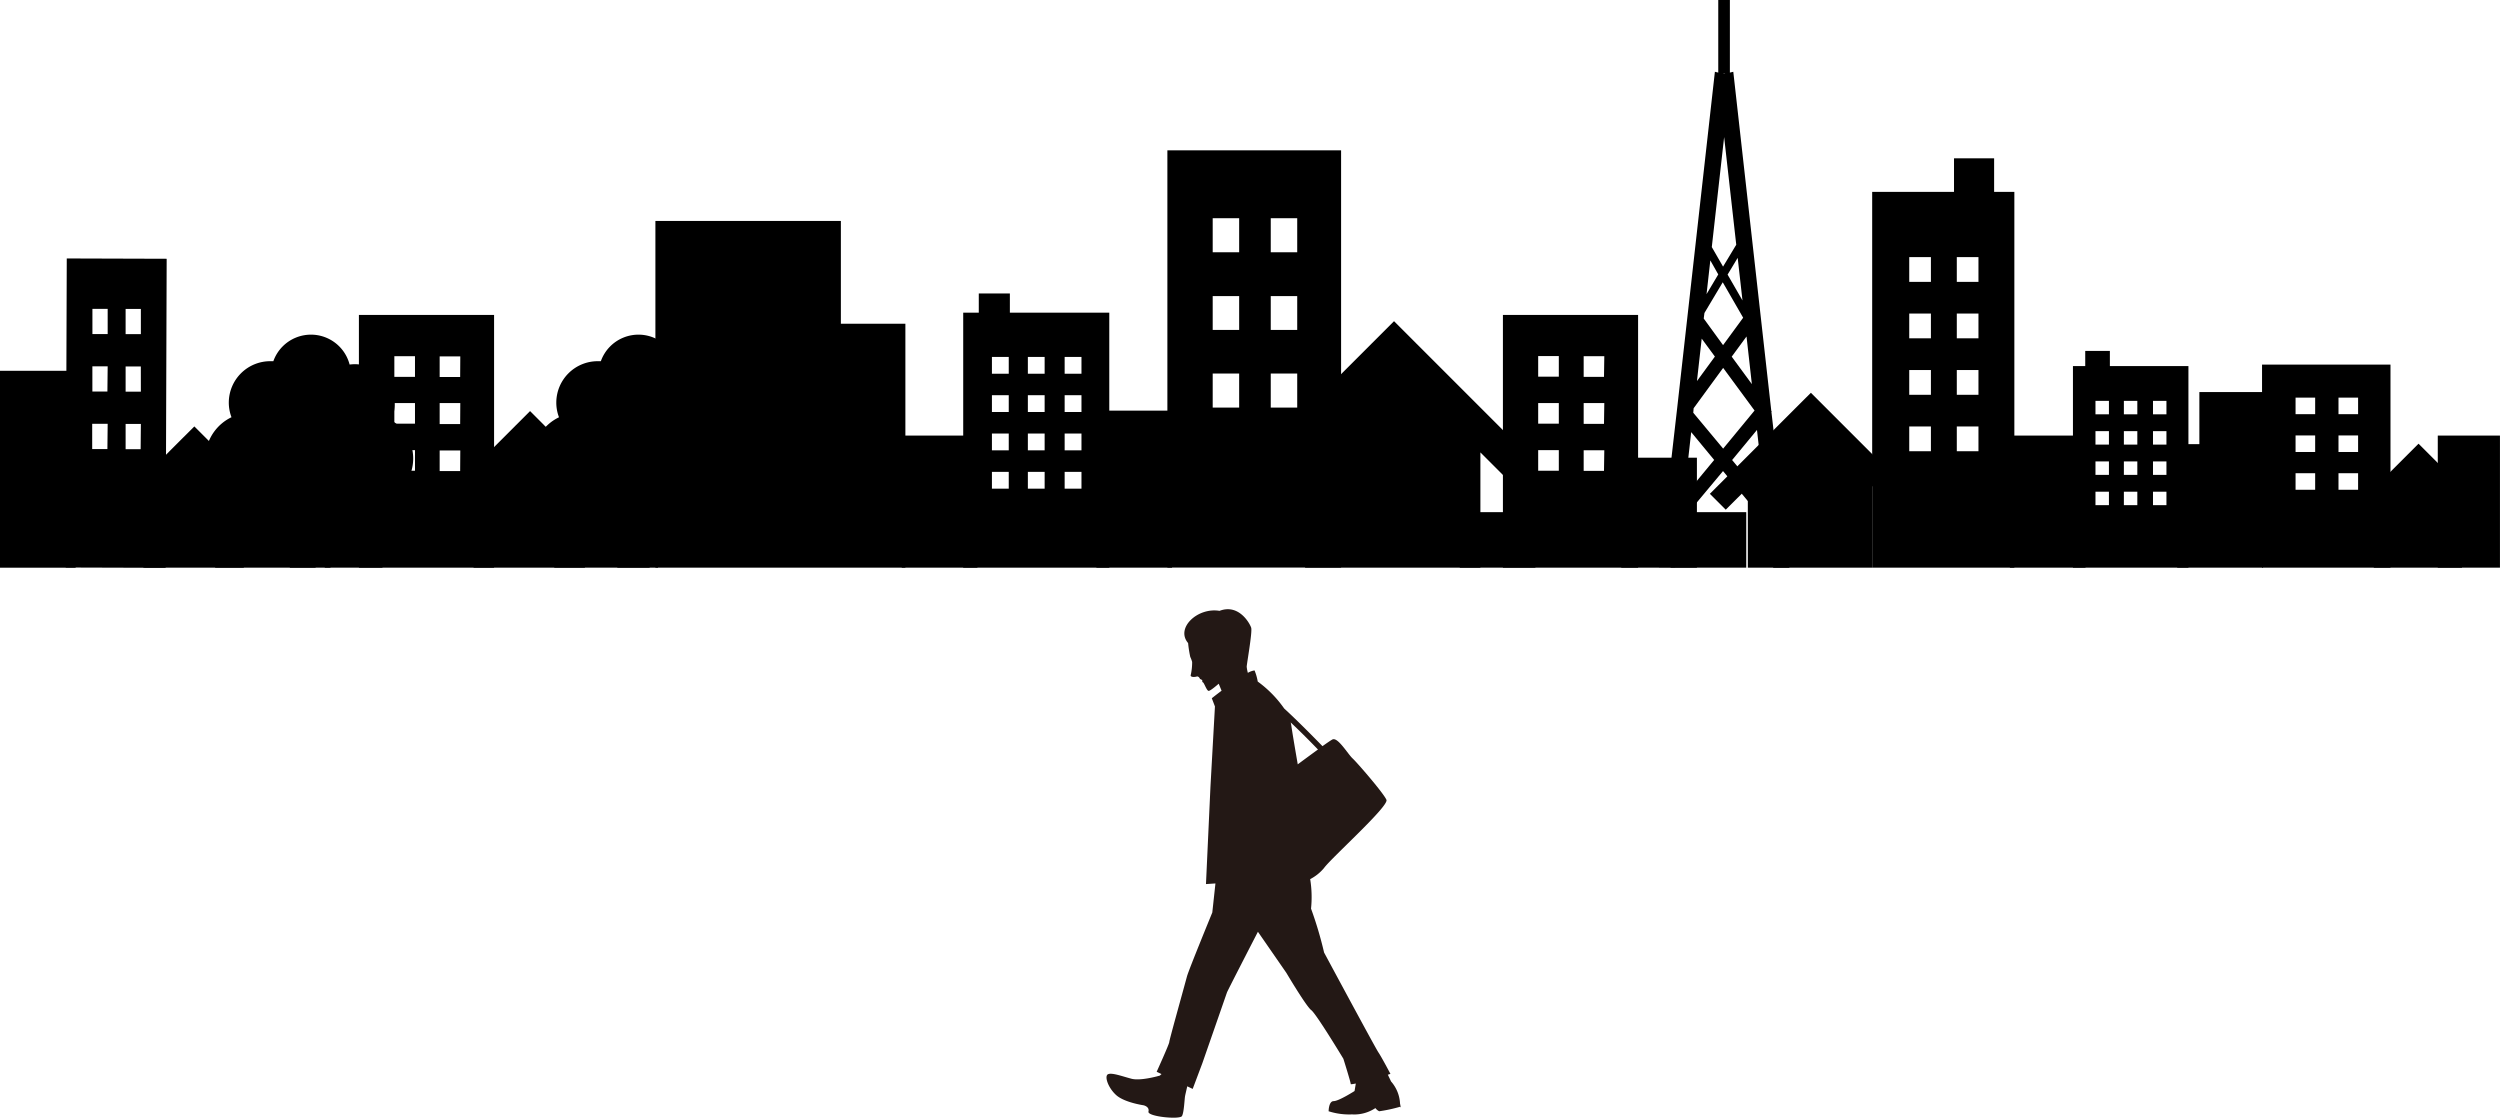 <svg xmlns="http://www.w3.org/2000/svg" viewBox="0 0 557.25 249.2"><defs><style>.ba22f2a1-afd8-4620-b836-5a1485e02dfb{fill:#231815;}</style></defs><title>goHome</title><g id="be68e975-e1ea-4f34-886a-a516c6709c9d" data-name="レイヤー 2"><g id="a44c02ef-3c30-4d8a-8e88-e5ff3b4186c9" data-name="夕方"><path d="M80,70.2v56.33h30.13V70.2ZM92.5,104.92H87.9v-4.59h4.6Zm0-10.48H87.9V89.85h4.6ZM92.5,84H87.9v-4.6h4.6Zm10.07,21H98v-4.59h4.6Zm0-10.48H98V89.85h4.6Zm0-10.48H98v-4.6h4.6Z"/><path d="M335,70.2v56.33h30.13V70.2Zm12.46,34.72h-4.6v-4.59h4.6Zm0-10.48h-4.6V89.85h4.6Zm0-10.48h-4.6v-4.6h4.6Zm10.07,21H353v-4.59h4.6Zm0-10.48H353V89.85h4.6Zm0-10.48H353v-4.6h4.6Z"/><path d="M14.88,57.61l-.23,68.89,22.27.07.23-68.89Zm9.06,42.49H20.55V94.47H24Zm0-12.82H20.59l0-5.62H24ZM24,74.46h-3.4l0-5.62H24Zm7.35,25.66H28l0-5.62H31.4Zm.05-12.81H28l0-5.62h3.39Zm0-12.83h-3.4l0-5.62,3.4,0Z"/><path d="M260.21,33.51v93h38.72v-93Zm16,57.34h-5.9V83.26h5.9Zm0-17.31h-5.9V66h5.9Zm0-17.31h-5.9V48.64h5.9Zm12.94,34.62h-5.9V83.26h5.9Zm0-17.31h-5.9V66h5.9Zm0-17.31h-5.9V48.64h5.9Z"/><path d="M504.21,81.27v45.26h28.63V81.27Zm11.84,27.9h-4.37v-3.69h4.37Zm0-8.42h-4.37V97.06h4.37Zm0-8.43h-4.37V88.63h4.37Zm9.57,16.85h-4.37v-3.69h4.37Zm0-8.42h-4.37V97.06h4.37Zm0-8.43h-4.37V88.63h4.37Z"/><rect x="123.55" y="95.53" width="21.25" height="31"/><rect x="201" y="97.09" width="16.86" height="29.44"/><rect y="82.65" width="16.86" height="43.89"/><rect x="448" y="97.09" width="16.86" height="29.44"/><rect x="72.39" y="97.09" width="12.86" height="29.44"/><rect x="543.38" y="97.09" width="13.86" height="29.44"/><rect x="244.39" y="91.53" width="16.86" height="35"/><rect x="361.38" y="102.02" width="16.86" height="24.51"/><rect x="325.38" y="114.16" width="16.86" height="12.37"/><rect x="372.38" y="114.16" width="16.86" height="12.37"/><polygon points="187.43 72.16 187.43 49.25 146.09 49.25 146.09 126.53 201.81 126.53 201.81 72.16 187.43 72.16"/><polygon points="490.24 99 490.24 87.39 504.43 87.39 504.43 126.53 485.3 126.53 485.3 99 490.24 99"/><polygon points="138.31 111.79 121.32 94.81 121.32 94.81 118.15 91.63 114.97 94.81 97.99 111.79 101.16 114.97 105.56 110.56 105.56 126.53 130.38 126.53 130.38 110.21 135.14 114.97 138.31 111.79"/><polygon points="342.46 103.33 315.72 76.59 315.72 76.59 310.73 71.59 305.73 76.59 278.99 103.33 283.98 108.33 290.91 101.4 290.91 126.53 329.98 126.53 329.98 100.84 337.47 108.33 342.46 103.33"/><polygon points="426.17 110.07 407.19 91.09 407.19 91.09 403.65 87.55 400.1 91.09 381.13 110.07 384.67 113.61 389.59 108.7 389.59 126.53 417.31 126.53 417.31 108.3 422.62 113.61 426.17 110.07"/><polygon points="61.5 113.23 46.18 97.91 46.18 97.91 43.32 95.05 40.45 97.91 25.13 113.24 27.99 116.1 31.96 112.13 31.96 126.53 54.35 126.53 54.35 111.81 58.64 116.1 61.5 113.23"/><polygon points="77.5 113.23 62.18 97.91 62.18 97.91 59.32 95.05 56.45 97.91 41.13 113.24 43.99 116.1 47.96 112.13 47.96 126.53 70.35 126.53 70.35 111.81 74.64 116.1 77.5 113.23"/><polygon points="555.05 114.86 541.6 101.41 541.6 101.41 539.09 98.9 536.58 101.41 523.13 114.86 525.64 117.38 529.12 113.89 529.12 126.53 548.77 126.53 548.77 113.61 552.54 117.38 555.05 114.86"/><path d="M160.22,93.66a8.9,8.9,0,0,0-8.14-12.48,8.77,8.77,0,0,0-1.15.08,8.9,8.9,0,0,0-17-.75c-.22,0-.44,0-.67,0A9.24,9.24,0,0,0,124,89.73a9.14,9.14,0,0,0,.6,3.28,10.29,10.29,0,0,0,6.82,19.29,8.32,8.32,0,0,0,5.83,2.37h.35v11.87h9.07V114.25a9,9,0,0,0,1.05.07,8.35,8.35,0,0,0,5.88-2.41,10.54,10.54,0,0,0,1.7.15,9.86,9.86,0,0,0,4.92-18.4Z"/><path d="M87.22,93.66a8.9,8.9,0,0,0-8.14-12.48,8.77,8.77,0,0,0-1.15.08,8.9,8.9,0,0,0-17-.75c-.22,0-.44,0-.67,0A9.24,9.24,0,0,0,51,89.73,9.14,9.14,0,0,0,51.6,93a10.29,10.29,0,0,0,6.82,19.29,8.32,8.32,0,0,0,5.83,2.37h.35v11.87h9.07V114.25a9,9,0,0,0,1,.07,8.35,8.35,0,0,0,5.88-2.41,10.54,10.54,0,0,0,1.7.15,9.86,9.86,0,0,0,4.92-18.4Z"/><path d="M444.49,42.77V35.29h-8.94v7.48H417.31v83.76H449V42.77ZM430.4,100.58h-4.83V95.06h4.83Zm0-12.58h-4.83V82.48h4.83Zm0-12.59h-4.83V69.89h4.83Zm0-12.58h-4.83V57.31h4.83ZM441,100.58h-4.83V95.06H441ZM441,88h-4.83V82.48H441Zm0-12.59h-4.83V69.89H441Zm0-12.58h-4.83V57.31H441Z"/><path d="M225.1,69.69V65.42h-6.93v4.27H214.7v56.84h32.56V69.69Zm-.25,39.23H221.1v-3.74h3.75Zm0-8.54H221.1V96.64h3.75Zm0-8.54H221.1V88.09h3.75Zm0-8.54H221.1V79.56h3.75Zm8,25.62h-3.74v-3.74h3.74Zm0-8.54h-3.74V96.64h3.74Zm0-8.54h-3.74V88.09h3.74Zm0-8.54h-3.74V79.56h3.74Zm8.21,25.62h-3.75v-3.74h3.75Zm0-8.54h-3.75V96.64h3.75Zm0-8.54h-3.75V88.09h3.75Zm0-8.54h-3.75V79.56h3.75Z"/><path d="M470.29,81.6V78.22H464.8V81.6h-2.74v44.93H487.8V81.6Zm-.21,31h-3v-3h3Zm0-6.75h-3v-3h3Zm0-6.75h-3v-3h3Zm0-6.75h-3v-3h3Zm6.33,20.25h-3v-3h3Zm0-6.75h-3v-3h3Zm0-6.75h-3v-3h3Zm0-6.75h-3v-3h3Zm6.49,20.25h-3v-3h3Zm0-6.75h-3v-3h3Zm0-6.75h-3v-3h3Zm0-6.75h-3v-3h3Z"/><path d="M394,117l1.26,9.55h3.59l-4-34.73.07-.11-.1-.14L386.35,16l-.76.18V0H383V16.18l-.75-.18-8.4,74.89,0,0,0,0-4.07,35.55h3.59l1.33-10.22L384.06,105Zm-7.91-14.46,5.54-6.71,1.74,15.52ZM377.51,91l6.58-9,7,9.51-7,8.49-6.66-8ZM386,79.5l3.3-4.5,1.19,10.62Zm-6.08-9.74L384,62.92l4.55,7.9-4.48,6.11L379.76,71Zm.47-4.2.84-7.52L383,61.17Zm4.69-4.35,2.25-3.74,1.07,9.5Zm-.51-44.79-.26.06-.25-.06Zm-.26,14.13,2.7,24-2.94,4.88-2.51-4.36Zm-5,44.93,2.94,4-4,5.46Zm-3.95,35.18,1.61-14.34,5.12,6.2Z"/><path class="ba22f2a1-afd8-4620-b836-5a1485e02dfb" d="M312.07,246a8.05,8.05,0,0,0-2-4.94l-.72-1.51.58-.18s-2-3.8-2.68-4.79-12.11-22.26-12.11-22.26a84.81,84.81,0,0,0-2.91-9.79,25,25,0,0,0-.19-6.57,10,10,0,0,0,3.07-2.46c1.54-2.18,14.51-13.79,13.93-15.21s-6.48-8.25-7.55-9.24-3.3-4.82-4.49-4.22c-.3.15-1.14.72-2.22,1.49-1.7-1.75-5.49-5.61-8.54-8.4a25.27,25.27,0,0,0-5.89-6,11.57,11.57,0,0,0-.71-2.48,3.93,3.93,0,0,0-1.49.54,8.15,8.15,0,0,1-.26-1.35c0-.6,1.29-7.77,1-8.71s-2.76-5.42-7.06-3.76c-4.86-.83-9.87,3.82-7,7.18a25.36,25.36,0,0,0,.48,3.09,6.79,6.79,0,0,1,.42,1.12,13.11,13.11,0,0,1-.29,2.81c-.27.6.76.61,1.27.45s.77.52.77.52l.51.26s-.09.43.16.52.83,1.89,1.26,1.89,2.24-1.6,2.24-1.6l.64,1.56c-1.27.95-2.18,1.68-2.18,1.68l.7,1.83-1,17.89-1,21.7,2.11-.14-.7,6.48s-5.23,12.73-5.64,14.23c-1.26,4.65-3.95,14.23-3.95,14.65s-2.81,6.62-2.81,6.62l1.08.51-.37.34s-4.23,1.26-6.34.7-4.37-1.41-5.22-1,0,3,1.83,4.65,6.06,2.26,6.06,2.26,1.41.28,1.13,1.41,7,1.83,7.47,1,.56-3.8.7-4.51c.07-.35.29-1.28.48-2.12l1.21.58L268,237s5.35-15.36,5.49-15.78,6.9-13.53,6.9-13.53l6.34,9.16s4.42,7.47,5.55,8.31S299.44,236,299.44,236s1.64,5.22,1.64,5.64c0,.09.45,0,1.13-.12l-.28,1.67s-3.52,2.25-4.65,2.25-1.13,2.26-1.13,2.26a15,15,0,0,0,5.22.7,8.48,8.48,0,0,0,5.21-1.41,2.3,2.3,0,0,0,.84.71,33.18,33.18,0,0,0,4.65-1S312.35,247.27,312.07,246Zm-18.29-78.94c-1.45,1.05-3.12,2.28-4.51,3.31-.68-3.94-1.23-7.19-1.43-8.62a6.14,6.14,0,0,0-.15-.72C290.16,163.34,292.59,165.84,293.78,167.07Z"/></g></g></svg>